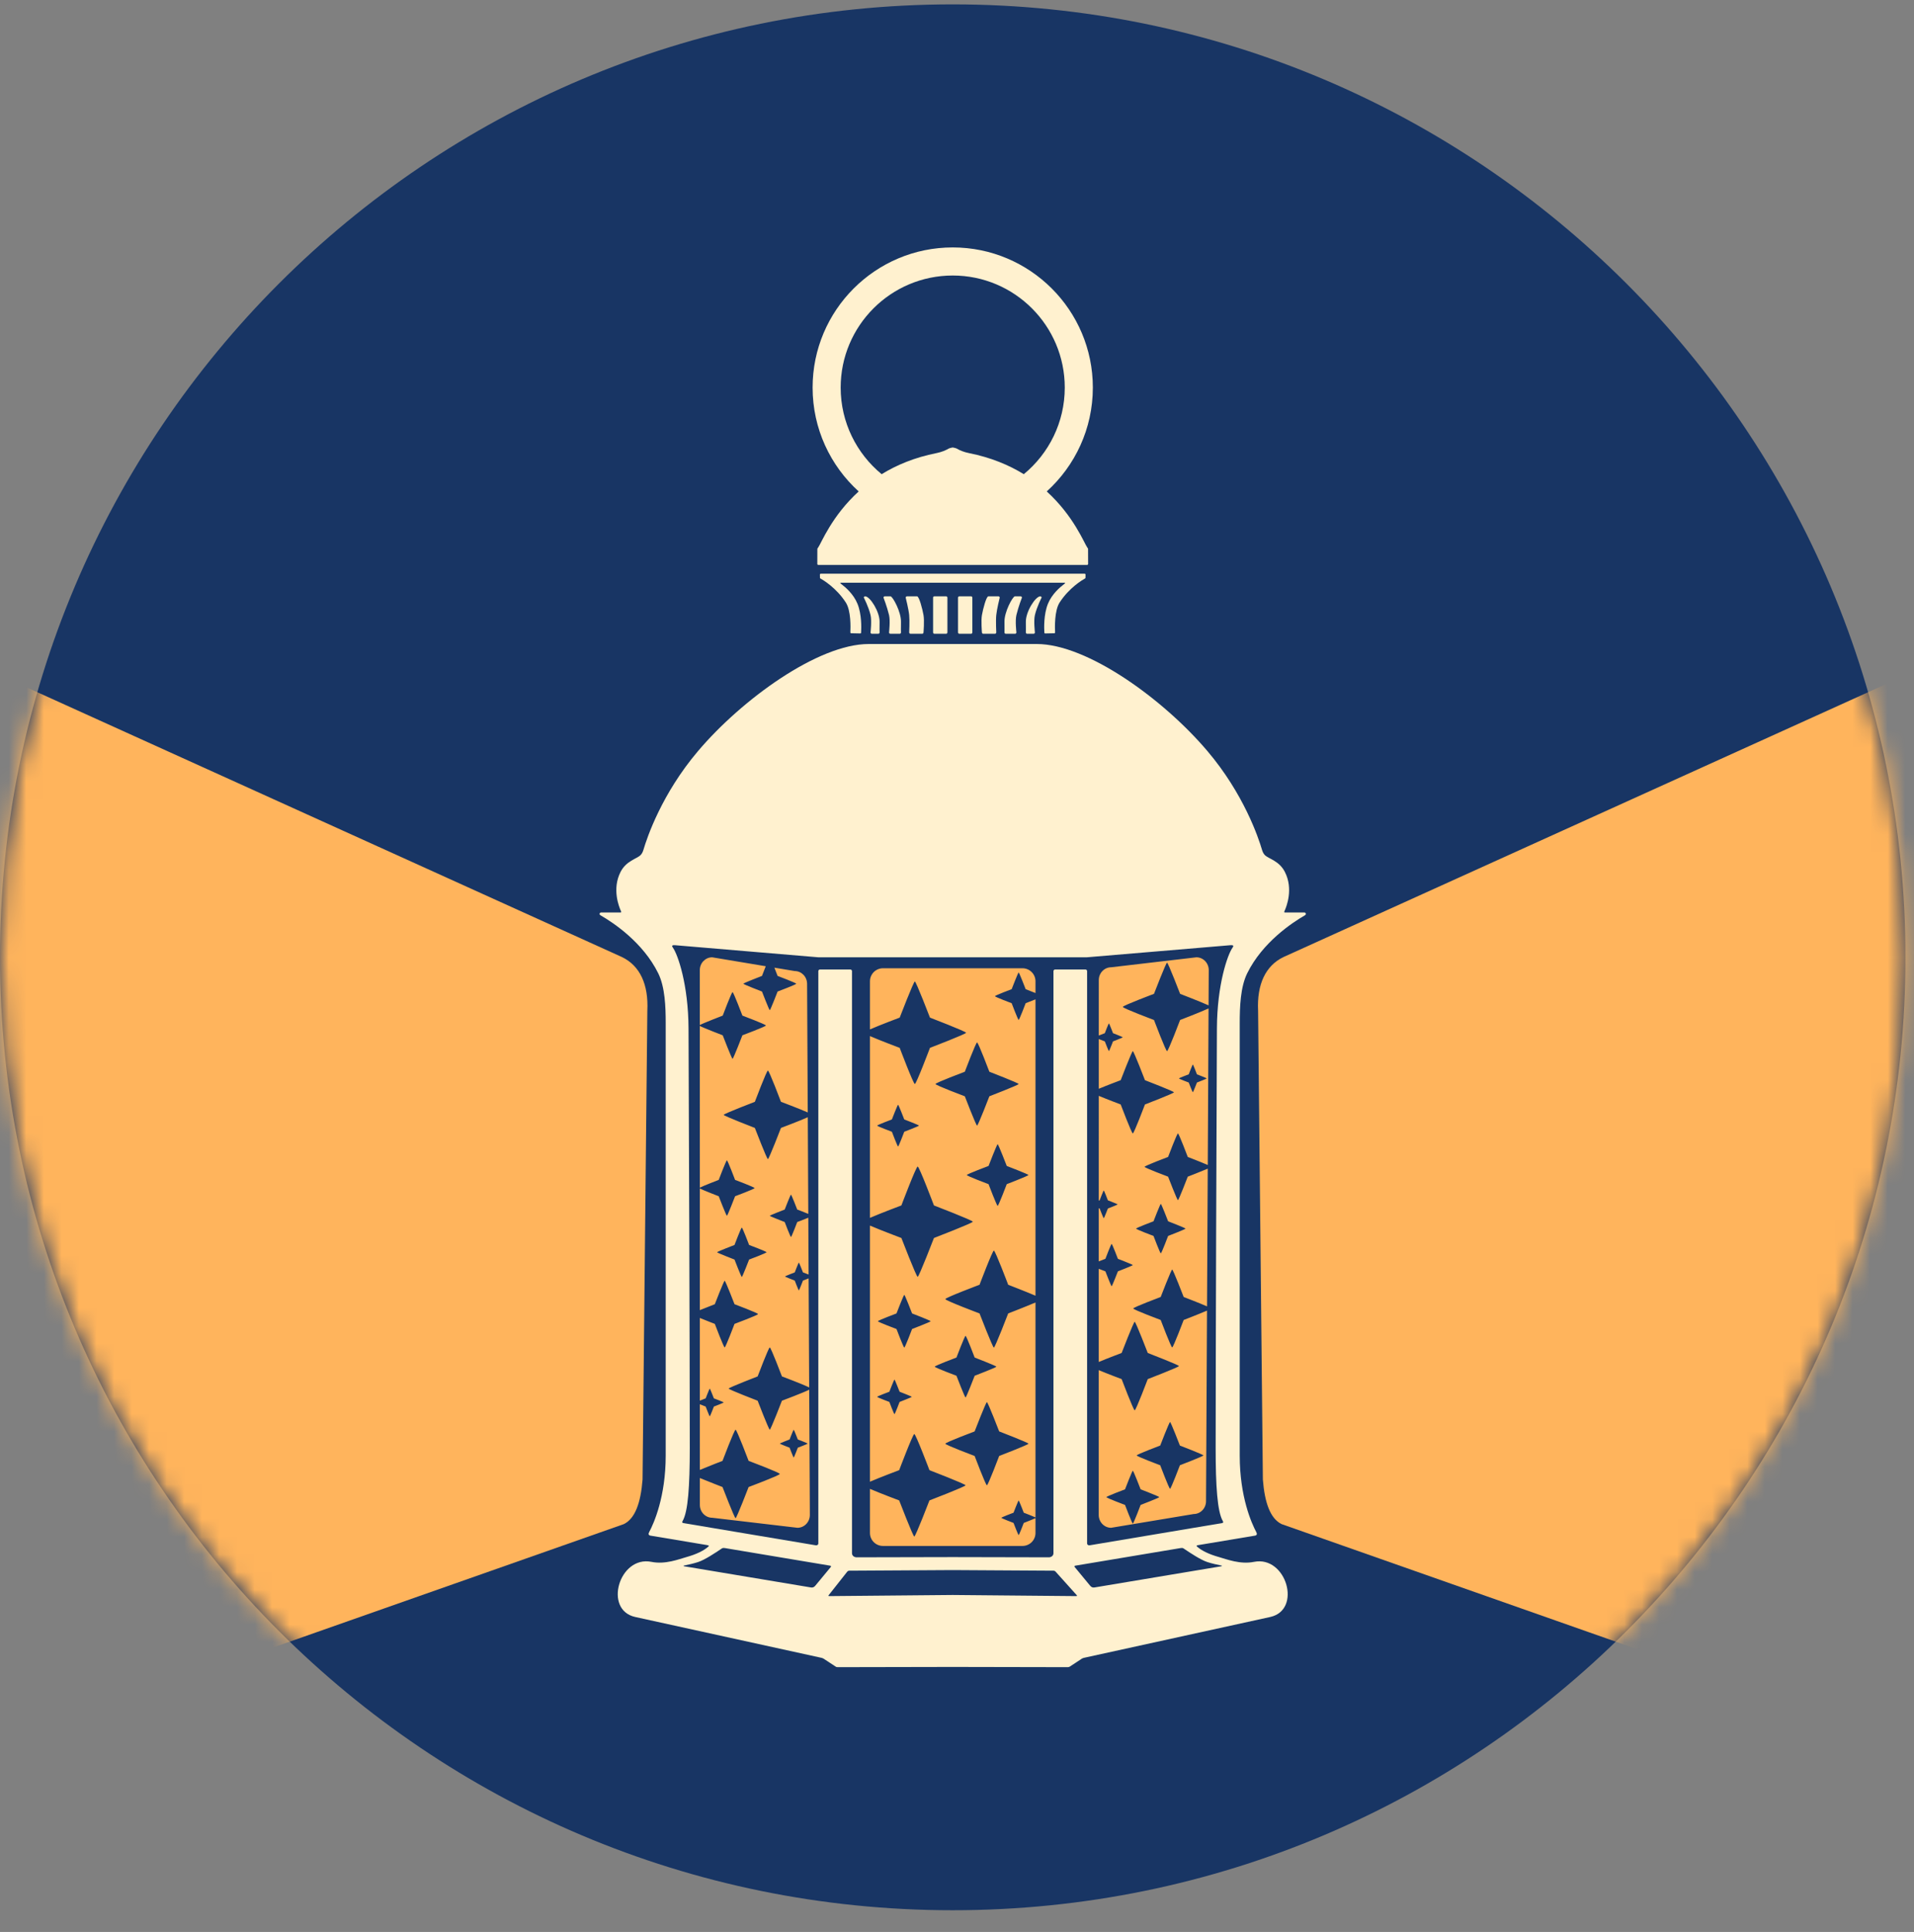 <svg width="109" height="110" viewBox="0 0 109 110" fill="none" xmlns="http://www.w3.org/2000/svg">
<rect x="0" y="0" width="109" height="110" fill="#808080" stroke="none"/>
<g clip-path="url(#clip0_499_158)">
<path d="M54.256 108.764C84.222 108.764 108.514 84.472 108.514 54.507C108.514 24.541 84.222 0.249 54.256 0.249C24.291 0.249 -0.001 24.541 -0.001 54.507C-0.001 84.472 24.291 108.764 54.256 108.764Z" fill="#183564"/>
<mask id="mask0_499_158" style="mask-type:luminance" maskUnits="userSpaceOnUse" x="-1" y="0" width="110" height="109">
<path d="M54.256 108.764C84.222 108.764 108.514 84.472 108.514 54.507C108.514 24.541 84.222 0.249 54.256 0.249C24.291 0.249 -0.001 24.541 -0.001 54.507C-0.001 84.472 24.291 108.764 54.256 108.764Z" fill="white"/>
</mask>
<g mask="url(#mask0_499_158)">
<path fill-rule="evenodd" clip-rule="evenodd" d="M73.092 54.492L107.467 38.923C107.467 38.923 107.785 38.745 108.06 38.841C108.221 38.897 108.398 39.03 108.463 39.26C113.632 57.931 108.159 79.507 94.058 93.613C93.912 93.759 93.776 93.831 93.602 93.872C93.368 93.927 93.006 93.821 93.006 93.821L72.99 86.78C72.337 86.466 72.02 85.548 71.919 84.239L71.647 57.548C71.574 56.059 72.063 54.988 73.092 54.492Z" fill="#FFB45C"/>
<path fill-rule="evenodd" clip-rule="evenodd" d="M35.42 54.492L1.045 38.923C1.045 38.923 0.727 38.745 0.452 38.841C0.292 38.897 0.114 39.03 0.05 39.26C-5.12 57.931 0.353 79.507 14.454 93.613C14.6 93.759 14.736 93.831 14.911 93.872C15.145 93.927 15.506 93.821 15.506 93.821L35.522 86.78C36.175 86.466 36.492 85.548 36.593 84.239L36.865 57.548C36.938 56.059 36.449 54.988 35.42 54.492Z" fill="#FFB45C"/>
</g>
<path fill-rule="evenodd" clip-rule="evenodd" d="M54.256 94.911L47.711 94.924C47.666 94.926 47.622 94.916 47.584 94.888L46.963 94.48C46.906 94.435 46.834 94.4 46.737 94.382C46.737 94.382 39.367 92.764 36.177 92.067C34.347 91.666 35.262 88.558 37.099 88.928C37.891 89.088 38.669 88.773 39.102 88.652C39.65 88.499 40.069 88.298 40.33 88.068C40.341 88.06 40.378 88.031 40.364 88.006C40.356 87.99 40.276 87.975 40.276 87.975L37.027 87.432C37.027 87.432 36.959 87.414 36.946 87.375C36.927 87.321 36.943 87.285 36.975 87.223C37.237 86.727 37.911 85.226 37.911 82.876V58.247C37.911 57.343 37.875 56.208 37.486 55.418C36.615 53.65 34.921 52.532 34.218 52.126C34.21 52.122 34.201 52.117 34.194 52.113C34.1 52.047 34.155 51.954 34.236 51.954H35.284C35.284 51.954 35.353 51.958 35.367 51.946C35.38 51.936 35.387 51.93 35.366 51.884C35.242 51.615 34.848 50.613 35.339 49.647C35.667 49.003 36.272 48.902 36.483 48.683C36.565 48.6 36.613 48.489 36.648 48.37C36.85 47.686 37.685 45.201 39.749 42.767C42.243 39.823 46.588 36.669 49.473 36.668C51.875 36.668 54.256 36.668 54.256 36.668C54.256 36.668 56.637 36.668 59.04 36.668C61.925 36.669 66.269 39.823 68.764 42.767C70.828 45.201 71.663 47.686 71.865 48.37C71.9 48.489 71.947 48.6 72.028 48.683C72.241 48.902 72.846 49.003 73.173 49.647C73.664 50.613 73.27 51.615 73.147 51.884C73.126 51.93 73.133 51.936 73.145 51.946C73.158 51.958 73.228 51.954 73.228 51.954H74.277C74.358 51.954 74.412 52.047 74.318 52.113C74.31 52.117 74.302 52.122 74.294 52.126C73.592 52.532 71.897 53.65 71.026 55.418C70.638 56.208 70.601 57.343 70.601 58.247V82.876C70.601 85.226 71.275 86.727 71.538 87.223C71.57 87.285 71.585 87.321 71.567 87.375C71.554 87.414 71.486 87.432 71.486 87.432L68.237 87.975C68.237 87.975 68.157 87.99 68.147 88.006C68.135 88.031 68.172 88.06 68.181 88.068C68.444 88.298 68.862 88.499 69.409 88.652C69.843 88.773 70.622 89.088 71.414 88.928C73.251 88.558 74.166 91.666 72.336 92.067C69.146 92.764 61.775 94.382 61.775 94.382C61.678 94.4 61.606 94.435 61.55 94.48L60.929 94.888C60.889 94.916 60.846 94.926 60.801 94.924L54.256 94.911ZM54.256 54.506H46.606L38.429 53.816C38.429 53.816 38.31 53.809 38.294 53.837C38.277 53.863 38.256 53.865 38.333 53.976C38.6 54.361 39.198 56.046 39.211 58.556C39.231 62.989 39.282 77.435 39.282 82.442C39.282 84.617 39.186 86.07 38.872 86.606C38.851 86.642 38.846 86.662 38.857 86.686C38.866 86.709 38.922 86.721 38.922 86.721L46.442 87.983C46.442 87.983 46.512 87.996 46.558 87.965C46.604 87.934 46.603 87.876 46.603 87.876V55.294C46.603 55.242 46.645 55.2 46.697 55.2H48.425C48.477 55.2 48.52 55.242 48.52 55.294V88.44C48.52 88.44 48.519 88.527 48.58 88.589C48.654 88.662 48.756 88.669 48.756 88.669L54.256 88.657L59.757 88.669C59.757 88.669 59.859 88.662 59.933 88.589C59.994 88.527 59.993 88.44 59.993 88.44V55.294C59.993 55.242 60.036 55.2 60.088 55.2H61.816C61.868 55.2 61.909 55.242 61.909 55.294V87.876C61.909 87.876 61.908 87.934 61.955 87.965C62.001 87.996 62.07 87.983 62.07 87.983L69.591 86.721C69.591 86.721 69.647 86.709 69.656 86.686C69.666 86.662 69.66 86.642 69.639 86.606C69.326 86.07 69.23 84.617 69.23 82.442C69.23 77.435 69.28 62.989 69.302 58.556C69.314 56.046 69.912 54.361 70.18 53.976C70.256 53.865 70.235 53.863 70.219 53.837C70.203 53.809 70.083 53.816 70.083 53.816L61.891 54.506H54.256ZM54.256 89.396L48.369 89.431C48.315 89.432 48.275 89.454 48.246 89.491L47.195 90.822C47.164 90.865 47.18 90.879 47.227 90.878L54.256 90.814L61.286 90.878C61.332 90.879 61.349 90.865 61.316 90.822L60.118 89.489C60.089 89.454 60.048 89.431 59.994 89.431L54.256 89.396ZM41.171 88.138C41.138 88.143 41.11 88.165 41.075 88.187C40.747 88.409 40.137 88.816 39.755 88.939C39.496 89.024 39.193 89.091 38.979 89.132C38.924 89.144 38.923 89.153 38.924 89.161C38.927 89.176 38.99 89.184 38.99 89.184L46.179 90.385C46.285 90.405 46.367 90.365 46.432 90.284L47.316 89.215C47.34 89.178 47.321 89.153 47.261 89.143L41.306 88.147C41.306 88.147 41.209 88.132 41.171 88.138ZM67.341 88.138C67.303 88.132 67.207 88.147 67.207 88.147L61.251 89.143C61.19 89.153 61.173 89.178 61.197 89.215L62.08 90.284C62.144 90.365 62.227 90.405 62.334 90.385L69.523 89.184C69.523 89.184 69.585 89.176 69.589 89.161C69.59 89.153 69.589 89.144 69.533 89.132C69.319 89.091 69.015 89.024 68.757 88.939C68.375 88.816 67.765 88.409 67.436 88.187C67.403 88.165 67.375 88.143 67.341 88.138ZM48.901 27.981C47.29 26.521 46.277 24.411 46.277 22.067C46.277 17.663 49.852 14.088 54.256 14.088C58.66 14.088 62.236 17.663 62.236 22.067C62.236 24.411 61.222 26.521 59.611 27.981C61.147 29.381 61.741 30.921 61.921 31.176C61.938 31.2 61.956 31.22 61.963 31.239C61.965 31.248 61.964 31.258 61.964 31.267C61.965 31.395 61.967 32.096 61.967 32.096C61.967 32.096 61.97 32.132 61.95 32.15C61.934 32.168 61.891 32.166 61.891 32.166H54.256H46.62C46.62 32.166 46.579 32.168 46.561 32.15C46.543 32.132 46.545 32.096 46.545 32.096C46.545 32.096 46.547 31.395 46.547 31.267C46.547 31.258 46.547 31.248 46.55 31.239C46.556 31.22 46.574 31.2 46.592 31.176C46.772 30.921 47.365 29.381 48.901 27.981ZM58.304 26.999C59.728 25.828 60.637 24.052 60.637 22.067C60.637 18.546 57.778 15.687 54.256 15.687C50.735 15.687 47.875 18.546 47.875 22.067C47.875 24.052 48.785 25.828 50.209 26.999C51.052 26.48 52.081 26.046 53.334 25.798C53.61 25.743 53.851 25.645 54.019 25.545C54.078 25.509 54.256 25.478 54.256 25.478C54.256 25.478 54.435 25.509 54.494 25.545C54.662 25.645 54.902 25.743 55.179 25.798C56.431 26.046 57.461 26.48 58.304 26.999ZM60.547 33.179H47.966C47.966 33.179 47.865 33.176 47.857 33.189C47.85 33.204 47.844 33.207 47.917 33.261C48.137 33.424 48.605 33.819 48.832 34.377C49.08 34.986 49.053 35.767 49.039 35.999C49.036 36.043 49.033 36.048 49.022 36.059C49.01 36.069 48.968 36.066 48.968 36.066L48.485 36.056C48.485 36.056 48.45 36.056 48.441 36.045C48.431 36.035 48.425 36.033 48.427 35.992C48.44 35.738 48.468 34.769 48.169 34.307C47.629 33.468 46.871 33.02 46.723 32.938C46.706 32.928 46.707 32.93 46.703 32.923C46.698 32.917 46.697 32.899 46.697 32.899L46.692 32.721C46.692 32.684 46.713 32.666 46.752 32.666H61.76C61.8 32.666 61.82 32.684 61.82 32.721L61.816 32.899C61.816 32.899 61.815 32.917 61.81 32.923C61.805 32.93 61.805 32.928 61.789 32.938C61.641 33.02 60.883 33.468 60.343 34.307C60.045 34.769 60.073 35.738 60.085 35.992C60.087 36.033 60.082 36.035 60.072 36.045C60.062 36.056 60.026 36.056 60.026 36.056L59.544 36.066C59.544 36.066 59.502 36.069 59.491 36.059C59.479 36.048 59.477 36.043 59.474 35.999C59.46 35.767 59.433 34.986 59.679 34.377C59.907 33.819 60.376 33.424 60.596 33.261C60.668 33.207 60.663 33.204 60.654 33.189C60.646 33.176 60.547 33.179 60.547 33.179ZM53.138 34.026C53.138 33.987 53.171 33.953 53.211 33.953H53.88C53.92 33.953 53.954 33.987 53.954 34.026V36.01C53.954 36.051 53.92 36.084 53.88 36.084H53.211C53.171 36.084 53.138 36.051 53.138 36.01V34.026ZM51.578 34.026C51.578 33.987 51.611 33.953 51.652 33.953H52.224C52.346 33.953 52.531 34.676 52.592 35.018C52.65 35.34 52.592 36.01 52.592 36.01C52.592 36.051 52.56 36.084 52.52 36.084H51.851C51.81 36.084 51.777 36.051 51.777 36.01C51.777 36.01 51.81 35.346 51.777 35.018C51.745 34.689 51.578 34.026 51.578 34.026ZM50.314 34.026C50.314 33.987 50.347 33.953 50.388 33.953H50.714C50.835 33.953 51.324 34.837 51.31 35.413C51.301 35.744 51.31 36.01 51.31 36.01C51.31 36.051 51.277 36.084 51.237 36.084H50.703C50.663 36.084 50.63 36.051 50.63 36.01C50.63 36.01 50.707 35.34 50.63 35.018C50.511 34.529 50.314 34.026 50.314 34.026ZM49.193 34.026C49.193 33.987 49.226 33.953 49.267 33.953C49.547 33.953 50.105 34.837 50.092 35.413C50.084 35.744 50.092 36.01 50.092 36.01C50.092 36.051 50.059 36.084 50.019 36.084H49.65C49.609 36.084 49.576 36.051 49.576 36.01C49.576 36.01 49.653 35.34 49.576 35.018C49.458 34.529 49.193 34.026 49.193 34.026ZM55.374 34.026V36.01C55.374 36.051 55.342 36.084 55.301 36.084H54.633C54.592 36.084 54.559 36.051 54.559 36.01V34.026C54.559 33.987 54.592 33.953 54.633 33.953H55.301C55.342 33.953 55.374 33.987 55.374 34.026ZM56.933 34.026C56.933 34.026 56.768 34.689 56.736 35.018C56.702 35.346 56.736 36.01 56.736 36.01C56.736 36.051 56.702 36.084 56.662 36.084H55.993C55.953 36.084 55.92 36.051 55.92 36.01C55.92 36.01 55.862 35.34 55.92 35.018C55.981 34.676 56.166 33.953 56.288 33.953H56.861C56.901 33.953 56.933 33.987 56.933 34.026ZM58.198 34.026C58.198 34.026 58.001 34.529 57.883 35.018C57.804 35.34 57.883 36.01 57.883 36.01C57.883 36.051 57.849 36.084 57.809 36.084H57.276C57.235 36.084 57.203 36.051 57.203 36.01C57.203 36.01 57.21 35.744 57.203 35.413C57.189 34.837 57.676 33.953 57.797 33.953H58.125C58.165 33.953 58.198 33.987 58.198 34.026ZM59.319 34.026C59.319 34.026 59.055 34.529 58.937 35.018C58.859 35.34 58.937 36.01 58.937 36.01C58.937 36.051 58.903 36.084 58.863 36.084H58.494C58.453 36.084 58.421 36.051 58.421 36.01C58.421 36.01 58.428 35.744 58.421 35.413C58.407 34.837 58.966 33.953 59.246 33.953C59.286 33.953 59.319 33.987 59.319 34.026Z" fill="#FFF1CF"/>
<path fill-rule="evenodd" clip-rule="evenodd" d="M49.543 69.342V58.992C50.133 59.249 51.237 59.663 51.237 59.663C51.237 59.663 52.016 61.721 52.099 61.721C52.181 61.721 52.96 59.663 52.96 59.663C52.96 59.663 55.018 58.872 55.018 58.802C55.018 58.732 52.96 57.94 52.96 57.94C52.96 57.94 52.168 55.882 52.099 55.882C52.03 55.882 51.237 57.94 51.237 57.94C51.237 57.94 50.133 58.354 49.543 58.612V55.871C49.543 55.463 49.875 55.13 50.283 55.13H58.229C58.638 55.13 58.97 55.463 58.97 55.871V56.542C58.708 56.436 58.41 56.321 58.41 56.321C58.41 56.321 58.043 55.37 58.011 55.37C57.979 55.37 57.613 56.321 57.613 56.321C57.613 56.321 56.66 56.679 56.66 56.721C56.66 56.763 57.613 57.121 57.613 57.121C57.613 57.121 57.973 58.072 58.011 58.072C58.05 58.072 58.41 57.121 58.41 57.121C58.41 57.121 58.708 57.006 58.97 56.9V73.774C58.401 73.531 57.415 73.151 57.415 73.151C57.415 73.151 56.678 71.204 56.6 71.204C56.521 71.204 55.784 73.151 55.784 73.151C55.784 73.151 53.836 73.883 53.836 73.967C53.836 74.051 55.784 74.784 55.784 74.784C55.784 74.784 56.534 76.73 56.6 76.73C56.665 76.73 57.415 74.784 57.415 74.784C57.415 74.784 58.401 74.403 58.97 74.16V86.4C58.842 86.336 58.302 86.129 58.302 86.129C58.302 86.129 58.034 85.433 58.011 85.433C57.988 85.433 57.72 86.129 57.72 86.129C57.72 86.129 57.025 86.389 57.025 86.42C57.025 86.448 57.72 86.711 57.72 86.711C57.72 86.711 57.983 87.404 58.011 87.404C58.039 87.404 58.302 86.711 58.302 86.711C58.302 86.711 58.842 86.504 58.97 86.437V87.284C58.97 87.692 58.638 88.022 58.229 88.022H50.283C49.875 88.022 49.543 87.692 49.543 87.284V84.773C50.14 85.03 51.207 85.43 51.207 85.43C51.207 85.43 51.999 87.488 52.068 87.488C52.138 87.488 52.931 85.43 52.931 85.43C52.931 85.43 54.987 84.639 54.987 84.569C54.987 84.499 52.931 83.707 52.931 83.707C52.931 83.707 52.152 81.649 52.068 81.649C51.986 81.649 51.207 83.707 51.207 83.707C51.207 83.707 50.14 84.107 49.543 84.365V69.781C50.185 70.058 51.333 70.488 51.333 70.488C51.333 70.488 52.186 72.7 52.26 72.7C52.334 72.7 53.187 70.488 53.187 70.488C53.187 70.488 55.401 69.635 55.401 69.56C55.401 69.487 53.187 68.634 53.187 68.634C53.187 68.634 52.35 66.419 52.26 66.419C52.171 66.419 51.333 68.634 51.333 68.634C51.333 68.634 50.185 69.065 49.543 69.342ZM50.939 80.519C50.967 80.519 51.23 79.823 51.23 79.823C51.23 79.823 51.925 79.555 51.925 79.532C51.925 79.51 51.23 79.241 51.23 79.241C51.23 79.241 50.962 78.548 50.939 78.548C50.915 78.548 50.648 79.241 50.648 79.241C50.648 79.241 49.953 79.501 49.953 79.532C49.953 79.563 50.648 79.823 50.648 79.823C50.648 79.823 50.911 80.519 50.939 80.519ZM56.203 84.569C56.27 84.569 56.902 82.899 56.902 82.899C56.902 82.899 58.571 82.256 58.571 82.2C58.571 82.144 56.902 81.501 56.902 81.501C56.902 81.501 56.259 79.834 56.203 79.834C56.147 79.834 55.504 81.501 55.504 81.501C55.504 81.501 53.836 82.127 53.836 82.2C53.836 82.273 55.504 82.899 55.504 82.899C55.504 82.899 56.136 84.569 56.203 84.569ZM51.498 76.73C51.541 76.73 51.942 75.67 51.942 75.67C51.942 75.67 53.002 75.262 53.002 75.228C53.002 75.192 51.942 74.784 51.942 74.784C51.942 74.784 51.534 73.724 51.498 73.724C51.462 73.724 51.054 74.784 51.054 74.784C51.054 74.784 49.995 75.181 49.995 75.228C49.995 75.273 51.054 75.67 51.054 75.67C51.054 75.67 51.456 76.73 51.498 76.73ZM55.644 59.353C55.576 59.353 54.945 61.022 54.945 61.022C54.945 61.022 53.276 61.649 53.276 61.721C53.276 61.794 54.945 62.42 54.945 62.42C54.945 62.42 55.587 64.09 55.644 64.09C55.7 64.09 56.343 62.42 56.343 62.42C56.343 62.42 58.011 61.777 58.011 61.721C58.011 61.665 56.343 61.022 56.343 61.022C56.343 61.022 55.711 59.353 55.644 59.353ZM54.987 76.059C54.938 76.059 54.469 77.295 54.469 77.295C54.469 77.295 53.232 77.759 53.232 77.815C53.232 77.868 54.469 78.332 54.469 78.332C54.469 78.332 54.946 79.571 54.987 79.571C55.029 79.571 55.506 78.332 55.506 78.332C55.506 78.332 56.743 77.857 56.743 77.815C56.743 77.773 55.506 77.295 55.506 77.295C55.506 77.295 55.038 76.059 54.987 76.059ZM56.815 68.659C56.865 68.659 57.333 67.423 57.333 67.423C57.333 67.423 58.571 66.945 58.571 66.903C58.571 66.861 57.333 66.386 57.333 66.386C57.333 66.386 56.856 65.147 56.815 65.147C56.774 65.147 56.297 66.386 56.297 66.386C56.297 66.386 55.059 66.85 55.059 66.903C55.059 66.959 56.297 67.423 56.297 67.423C56.297 67.423 56.765 68.659 56.815 68.659ZM51.144 65.281C51.178 65.281 51.496 64.439 51.496 64.439C51.496 64.439 52.336 64.118 52.336 64.09C52.336 64.059 51.496 63.738 51.496 63.738C51.496 63.738 51.173 62.899 51.144 62.899C51.116 62.899 50.792 63.738 50.792 63.738C50.792 63.738 49.953 64.054 49.953 64.09C49.953 64.126 50.792 64.439 50.792 64.439C50.792 64.439 51.111 65.281 51.144 65.281ZM62.573 68.363L62.574 62.395C63.063 62.599 63.822 62.885 63.822 62.885C63.822 62.885 64.447 64.535 64.513 64.535C64.58 64.535 65.204 62.885 65.204 62.885C65.204 62.885 66.855 62.25 66.855 62.194C66.855 62.138 65.204 61.503 65.204 61.503C65.204 61.503 64.569 59.85 64.513 59.85C64.458 59.85 63.822 61.503 63.822 61.503C63.822 61.503 63.063 61.788 62.574 61.992V59.16C62.732 59.224 62.918 59.294 62.918 59.294C62.918 59.294 63.133 59.85 63.151 59.85C63.17 59.85 63.385 59.294 63.385 59.294C63.385 59.294 63.942 59.079 63.942 59.062C63.942 59.042 63.385 58.827 63.385 58.827C63.385 58.827 63.173 58.27 63.151 58.27C63.129 58.27 62.918 58.827 62.918 58.827C62.918 58.827 62.732 58.897 62.574 58.961L62.575 55.804C62.575 55.401 62.891 55.074 63.28 55.074L68.133 54.506C68.522 54.506 68.837 54.834 68.837 55.236L68.827 57.244C68.395 57.045 67.206 56.587 67.206 56.587C67.206 56.587 66.522 54.811 66.462 54.811C66.403 54.811 65.718 56.587 65.718 56.587C65.718 56.587 63.942 57.255 63.942 57.331C63.942 57.409 65.718 58.075 65.718 58.075C65.718 58.075 66.391 59.85 66.462 59.85C66.533 59.85 67.206 58.075 67.206 58.075C67.206 58.075 68.393 57.619 68.826 57.417L68.781 66.333C68.406 66.168 67.642 65.874 67.642 65.874C67.642 65.874 67.136 64.535 67.082 64.535C67.028 64.535 66.521 65.874 66.521 65.874C66.521 65.874 65.183 66.377 65.183 66.436C65.183 66.495 66.521 66.996 66.521 66.996C66.521 66.996 67.037 68.335 67.082 68.335C67.127 68.335 67.642 66.996 67.642 66.996C67.642 66.996 68.405 66.702 68.78 66.54L68.739 74.381C68.303 74.191 67.409 73.847 67.409 73.847C67.409 73.847 66.807 72.284 66.754 72.284C66.702 72.284 66.1 73.847 66.1 73.847C66.1 73.847 64.537 74.434 64.537 74.501C64.537 74.571 66.1 75.156 66.1 75.156C66.1 75.156 66.692 76.719 66.754 76.719C66.818 76.719 67.409 75.156 67.409 75.156C67.409 75.156 68.301 74.812 68.738 74.622L68.682 85.475C68.682 85.877 68.366 86.205 67.977 86.205L63.276 86.988C62.886 86.988 62.571 86.66 62.571 86.258L62.572 78.011C63.098 78.232 63.876 78.523 63.876 78.523C63.876 78.523 64.549 80.299 64.62 80.299C64.691 80.299 65.364 78.523 65.364 78.523C65.364 78.523 67.14 77.838 67.14 77.779C67.14 77.72 65.364 77.035 65.364 77.035C65.364 77.035 64.679 75.259 64.62 75.259C64.56 75.259 63.876 77.035 63.876 77.035C63.876 77.035 63.098 77.326 62.572 77.547V72.242C62.769 72.317 62.951 72.387 62.951 72.387C62.951 72.387 63.278 73.237 63.306 73.237C63.335 73.237 63.663 72.387 63.663 72.387C63.663 72.387 64.513 72.06 64.513 72.029C64.513 72.001 63.663 71.674 63.663 71.674C63.663 71.674 63.341 70.824 63.306 70.824C63.273 70.824 62.951 71.674 62.951 71.674C62.951 71.674 62.769 71.744 62.572 71.82L62.573 68.791C62.605 68.802 62.624 68.81 62.624 68.81C62.624 68.81 62.839 69.367 62.858 69.367C62.877 69.367 63.092 68.81 63.092 68.81C63.092 68.81 63.649 68.595 63.649 68.576C63.649 68.556 63.092 68.343 63.092 68.343C63.092 68.343 62.88 67.784 62.858 67.784C62.835 67.784 62.624 68.343 62.624 68.343C62.624 68.343 62.605 68.349 62.573 68.363ZM66.633 84.767C66.687 84.767 67.194 83.428 67.194 83.428C67.194 83.428 68.533 82.913 68.533 82.868C68.533 82.821 67.194 82.306 67.194 82.306C67.194 82.306 66.678 80.967 66.633 80.967C66.588 80.967 66.072 82.306 66.072 82.306C66.072 82.306 64.734 82.81 64.734 82.868C64.734 82.927 66.072 83.428 66.072 83.428C66.072 83.428 66.579 84.767 66.633 84.767ZM64.513 86.75C64.556 86.75 64.957 85.687 64.957 85.687C64.957 85.687 66.019 85.279 66.019 85.243C66.019 85.206 64.957 84.798 64.957 84.798C64.957 84.798 64.549 83.738 64.513 83.738C64.477 83.738 64.069 84.798 64.069 84.798C64.069 84.798 63.008 85.198 63.008 85.243C63.008 85.29 64.069 85.687 64.069 85.687C64.069 85.687 64.471 86.75 64.513 86.75ZM66.107 71.364C66.147 71.364 66.523 70.371 66.523 70.371C66.523 70.371 67.516 69.988 67.516 69.954C67.516 69.921 66.523 69.537 66.523 69.537C66.523 69.537 66.14 68.545 66.107 68.545C66.073 68.545 65.691 69.537 65.691 69.537C65.691 69.537 64.698 69.912 64.698 69.954C64.698 69.999 65.691 70.371 65.691 70.371C65.691 70.371 66.067 71.364 66.107 71.364ZM67.931 60.611C67.909 60.611 67.697 61.17 67.697 61.17C67.697 61.17 67.14 61.377 67.14 61.403C67.14 61.428 67.697 61.637 67.697 61.637C67.697 61.637 67.912 62.194 67.931 62.194C67.949 62.194 68.164 61.637 68.164 61.637C68.164 61.637 68.721 61.422 68.721 61.403C68.721 61.383 68.164 61.17 68.164 61.17C68.164 61.17 67.953 60.611 67.931 60.611ZM39.855 74.596L39.855 67.669C40.045 67.77 40.93 68.111 40.93 68.111C40.93 68.111 41.359 69.224 41.397 69.224C41.434 69.224 41.862 68.111 41.862 68.111C41.862 68.111 42.974 67.695 42.974 67.647C42.974 67.597 41.862 67.18 41.862 67.18C41.862 67.18 41.441 66.067 41.397 66.067C41.352 66.067 40.93 67.18 40.93 67.18C40.93 67.18 40.045 67.521 39.855 67.622L39.853 58.413C40.063 58.528 41.158 58.947 41.158 58.947C41.158 58.947 41.673 60.287 41.718 60.287C41.763 60.287 42.279 58.947 42.279 58.947C42.279 58.947 43.617 58.447 43.617 58.388C43.617 58.329 42.279 57.826 42.279 57.826C42.279 57.826 41.772 56.489 41.718 56.489C41.664 56.489 41.158 57.826 41.158 57.826C41.158 57.826 40.063 58.248 39.853 58.363V55.236C39.853 54.834 40.169 54.506 40.557 54.506L43.609 55.015C43.5 55.286 43.394 55.566 43.394 55.566C43.394 55.566 42.333 55.974 42.333 56.011C42.333 56.047 43.394 56.455 43.394 56.455C43.394 56.455 43.803 57.518 43.838 57.518C43.874 57.518 44.283 56.455 44.283 56.455C44.283 56.455 45.344 56.058 45.344 56.011C45.344 55.966 44.283 55.566 44.283 55.566C44.283 55.566 44.196 55.34 44.1 55.096L45.259 55.289C45.648 55.289 45.963 55.617 45.963 56.019L46.001 63.34C45.512 63.122 44.475 62.734 44.475 62.734C44.475 62.734 43.803 60.955 43.731 60.955C43.66 60.955 42.988 62.734 42.988 62.734C42.988 62.734 41.212 63.416 41.212 63.477C41.212 63.536 42.988 64.221 42.988 64.221C42.988 64.221 43.672 65.997 43.731 65.997C43.791 65.997 44.475 64.221 44.475 64.221C44.475 64.221 45.514 63.83 46.003 63.612L46.031 69.115C45.779 69.009 45.401 68.869 45.401 68.869C45.401 68.869 45.073 68.019 45.045 68.019C45.016 68.019 44.688 68.869 44.688 68.869C44.688 68.869 43.838 69.196 43.838 69.224C43.838 69.252 44.688 69.579 44.688 69.579C44.688 69.579 45.011 70.432 45.045 70.432C45.079 70.432 45.401 69.579 45.401 69.579C45.401 69.579 45.78 69.44 46.032 69.333L46.049 72.569C45.897 72.51 45.727 72.446 45.727 72.446C45.727 72.446 45.512 71.887 45.494 71.887C45.474 71.887 45.26 72.446 45.26 72.446C45.26 72.446 44.703 72.661 44.703 72.678C44.703 72.698 45.26 72.913 45.26 72.913C45.26 72.913 45.471 73.469 45.494 73.469C45.516 73.469 45.727 72.913 45.727 72.913C45.727 72.913 45.898 72.849 46.05 72.787L46.082 78.998C45.727 78.819 44.53 78.369 44.53 78.369C44.53 78.369 43.904 76.719 43.838 76.719C43.771 76.719 43.147 78.369 43.147 78.369C43.147 78.369 41.496 79.007 41.496 79.062C41.496 79.118 43.147 79.753 43.147 79.753C43.147 79.753 43.783 81.403 43.838 81.403C43.893 81.403 44.53 79.753 44.53 79.753C44.53 79.753 45.729 79.303 46.083 79.127L46.12 86.258C46.12 86.66 45.804 86.988 45.414 86.988L40.562 86.417C40.173 86.417 39.856 86.09 39.856 85.687V84.155C40.382 84.373 41.146 84.667 41.146 84.667C41.146 84.667 41.83 86.442 41.89 86.442C41.949 86.442 42.633 84.667 42.633 84.667C42.633 84.667 44.409 84.001 44.409 83.923C44.409 83.844 42.633 83.179 42.633 83.179C42.633 83.179 41.961 81.403 41.89 81.403C41.818 81.403 41.146 83.179 41.146 83.179C41.146 83.179 40.382 83.472 39.856 83.693L39.855 79.954C40.01 80.019 40.187 80.086 40.187 80.086C40.187 80.086 40.398 80.642 40.42 80.642C40.443 80.642 40.654 80.086 40.654 80.086C40.654 80.086 41.212 79.876 41.212 79.851C41.212 79.829 40.654 79.619 40.654 79.619C40.654 79.619 40.44 79.062 40.42 79.062C40.402 79.062 40.187 79.619 40.187 79.619C40.187 79.619 40.01 79.686 39.855 79.75V75.041C40.239 75.2 40.708 75.379 40.708 75.379C40.708 75.379 41.215 76.719 41.269 76.719C41.323 76.719 41.83 75.379 41.83 75.379C41.83 75.379 43.169 74.879 43.169 74.82C43.169 74.761 41.83 74.258 41.83 74.258C41.83 74.258 41.314 72.921 41.269 72.921C41.224 72.921 40.708 74.258 40.708 74.258C40.708 74.258 40.239 74.44 39.855 74.596ZM42.245 69.893C42.205 69.893 41.829 70.885 41.829 70.885C41.829 70.885 40.836 71.266 40.836 71.299C40.836 71.333 41.829 71.716 41.829 71.716C41.829 71.716 42.212 72.709 42.245 72.709C42.278 72.709 42.661 71.716 42.661 71.716C42.661 71.716 43.654 71.344 43.654 71.299C43.654 71.257 42.661 70.885 42.661 70.885C42.661 70.885 42.285 69.893 42.245 69.893ZM45.2 82.986C45.223 82.986 45.434 82.427 45.434 82.427C45.434 82.427 45.991 82.22 45.991 82.195C45.991 82.169 45.434 81.96 45.434 81.96C45.434 81.96 45.219 81.403 45.2 81.403C45.181 81.403 44.966 81.96 44.966 81.96C44.966 81.96 44.409 82.175 44.409 82.195C44.409 82.214 44.966 82.427 44.966 82.427C44.966 82.427 45.178 82.986 45.2 82.986Z" fill="#FFB45C"/>
</g>
<defs>
<clipPath id="clip0_499_158">
<rect width="109" height="109" fill="white" transform="translate(0 0.25)"/>
</clipPath>
</defs>
</svg>
